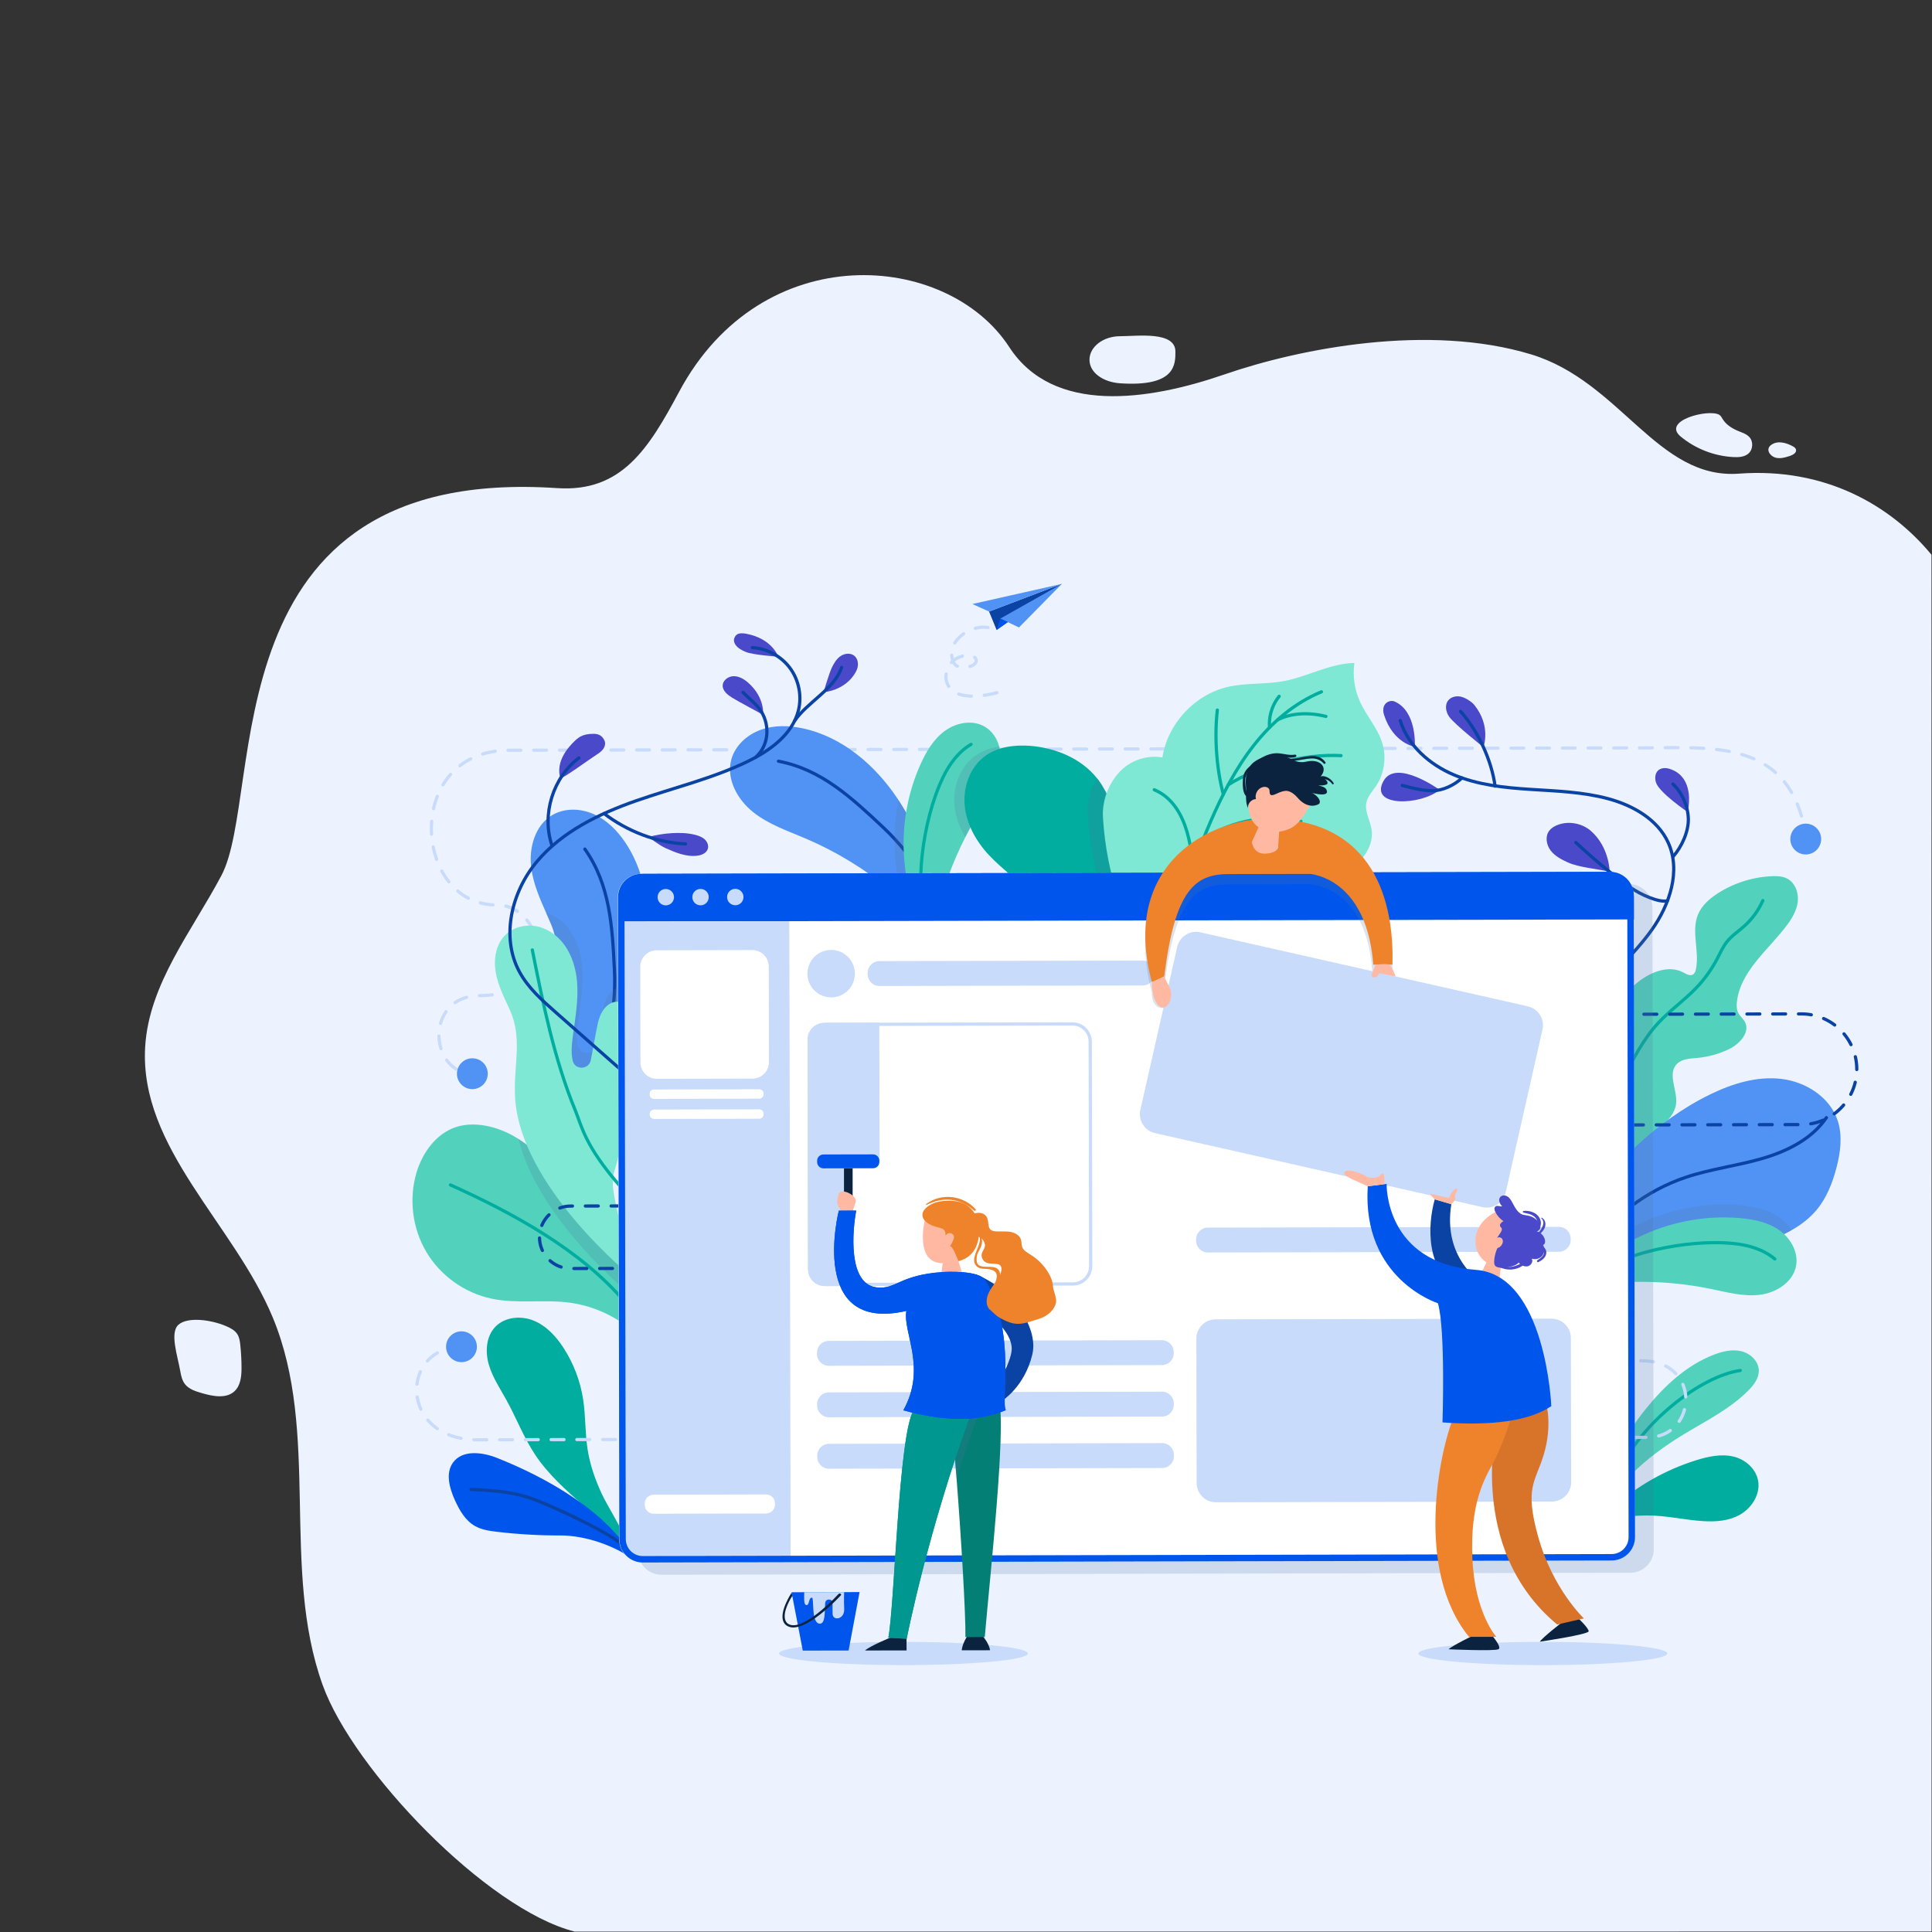 <?xml version="1.0" encoding="UTF-8" standalone="no"?>
<!-- Generator: Adobe Illustrator 16.0.0, SVG Export Plug-In . SVG Version: 6.00 Build 0)  -->

<svg
   xmlns:dc="http://purl.org/dc/elements/1.1/"
   xmlns:cc="http://creativecommons.org/ns#"
   xmlns:rdf="http://www.w3.org/1999/02/22-rdf-syntax-ns#"
   xmlns:svg="http://www.w3.org/2000/svg"
   xmlns="http://www.w3.org/2000/svg"
   xmlns:sodipodi="http://sodipodi.sourceforge.net/DTD/sodipodi-0.dtd"
   xmlns:inkscape="http://www.inkscape.org/namespaces/inkscape"
   version="1.1"
   id="Layer_1"
   x="0px"
   y="0px"
   width="600"
   height="600"
   viewBox="0 0 600 600"
   enable-background="new 0 0 500 500"
   xml:space="preserve"
   sodipodi:docname="ilust.svg"
   inkscape:version="0.92.4 (5da689c313, 2019-01-14)"><rect x="0" y="0" width="600" height="600" fill="#333333" stroke="none"/><defs
   id="defs397" /><sodipodi:namedview
   pagecolor="#ffffff"
   bordercolor="#666666"
   borderopacity="1"
   objecttolerance="10"
   gridtolerance="10"
   guidetolerance="10"
   inkscape:pageopacity="0"
   inkscape:pageshadow="2"
   inkscape:window-width="1366"
   inkscape:window-height="705"
   id="namedview395"
   showgrid="false"
   inkscape:zoom="0.70710678"
   inkscape:cx="-3.2721962"
   inkscape:cy="218.45102"
   inkscape:window-x="-8"
   inkscape:window-y="-8"
   inkscape:window-maximized="1"
   inkscape:current-layer="g4" />
<g
   id="BACKGROUND"
   transform="matrix(1.284,0,0,1.284,-71.073,30.124)"
   style="display:inline">
	
</g>
<g
   id="g5107"
   transform="translate(-0.005,-0.783)"
   style="display:inline"><g
     transform="matrix(1.284,0,0,1.284,28.71,30.729)"
     id="g4">
		<path
   sodipodi:nodetypes="ccccccccccccccssccsccccccccccccccsccccccccs"
   style="fill:#ecf3ff"
   inkscape:connector-curvature="0"
   id="path2"
   d="m 112.412,94.738 c 15.62,1.045 22.155,-9.612 29.494,-23.312 20.092,-37.502 64.838,-33.888 79.848,-10.795 10.632,16.357 33.559,12.992 52.104,6.59 18.254,-6.3 49.354,-12.354 74.126,-4.824 21.636,6.577 30.514,30.302 50.235,28.842 20.846,-1.543 36.685,7.634 46.588,19.611 l 0.022,333.011 -328.206,0.004 C 95.328,438.444 63.082,404.763 55.693,384.253 45.498,355.947 55.158,323.19 43.64,295.389 34.257,272.74 11.312,254.313 12.756,229.871 13.654,214.656 24.05,201.928 31.199,188.431 41.829,168.373 27.76,89.073 112.412,94.738 Z M 248.59,57.996 c -4.105,0 -7.434,2.55 -7.434,5.695 0,3.145 3.337,5.424 7.434,5.695 13.35,0.882 13.35,-4.515 13.35,-7.66 -10e-4,-5.025 -9.245,-3.73 -13.35,-3.73 z M 384.166,82.28 c 3.57,2.948 8.119,4.713 12.761,4.951 1.239,0.063 2.589,-0.015 3.545,-0.8 1.184,-0.972 1.311,-2.957 0.261,-4.069 -0.658,-0.7 -1.62,-1.014 -2.516,-1.377 -1.525,-0.62 -3.021,-1.508 -3.886,-2.899 -0.251,-0.404 -0.467,-0.867 -0.883,-1.101 -2.584,-1.453 -13.979,1.416 -9.282,5.295 z m 22.74,5.032 c 1.175,0.406 2.463,0.032 3.646,-0.352 0.759,-0.246 1.689,-0.789 1.485,-1.553 -0.098,-0.368 -0.444,-0.613 -0.783,-0.793 -1.557,-0.833 -3.575,-1.447 -5.14,-0.381 -1.564,1.063 -0.384,2.673 0.792,3.079 z M 20.819,297.082 c -2.18,1.92 -0.214,7.539 0.43,11.248 0.193,1.111 0.45,2.262 1.153,3.15 0.96,1.215 2.555,1.713 4.051,2.146 2.653,0.771 5.869,1.422 7.895,-0.44 1.503,-1.384 1.716,-3.638 1.713,-5.67 -0.002,-1.854 -0.103,-3.711 -0.3,-5.557 -0.095,-0.886 -0.222,-1.801 -0.697,-2.559 -0.606,-0.967 -1.687,-1.531 -2.745,-1.979 -3.794,-1.607 -9.32,-2.259 -11.5,-0.339 z" />
	</g><g
     transform="translate(99.783,100.605)"
     id="OBJECTS">
	<g
   id="g391">
		<ellipse
   style="fill:#c8dbfb"
   id="ellipse7"
   ry="3.611"
   rx="38.647"
   cy="413.681"
   cx="180.805" />
		<ellipse
   style="fill:#c8dbfb"
   id="ellipse9"
   ry="3.611"
   rx="38.647"
   cy="413.681"
   cx="379.355" />
		<g
   id="g25">
			<g
   id="g19">
				<g
   id="g17">
					<path
   style="fill:none;stroke:#c8dbfb;stroke-linecap:round;stroke-linejoin:round"
   inkscape:connector-curvature="0"
   id="path11"
   d="m 461.012,159.461 c -0.108,-0.673 -0.229,-1.329 -0.356,-1.968" />
					<path
   style="fill:none;stroke:#c8dbfb;stroke-linecap:round;stroke-linejoin:round;stroke-dasharray:3.993, 3.993"
   inkscape:connector-curvature="0"
   id="path13"
   d="m 459.702,153.612 c -6.895,-23.479 -28.878,-21.214 -48.747,-21.173 -21.388,0.044 -352.509,0.728 -352.509,0.728 -33.275,0.069 -30.055,48.107 -4,48.053 14.98,-0.031 20.676,28.098 -5.225,28.151 -15.539,0.032 -16.036,19.729 -5.589,23.675" />
					<path
   style="fill:none;stroke:#c8dbfb;stroke-linecap:round;stroke-linejoin:round"
   inkscape:connector-curvature="0"
   id="path15"
   d="m 45.552,233.566 c 0.635,0.109 1.301,0.166 1.998,0.164" />
				</g>
			</g>
			<circle
   style="fill:#5193f4"
   id="circle21"
   r="4.789"
   cy="233.627"
   cx="46.914" />
			<circle
   style="fill:#5193f4"
   id="circle23"
   r="4.789"
   cy="160.755"
   cx="461.014" />
		</g>
		<g
   id="g181">
			<g
   id="g31">
				<path
   style="fill:#5193f4"
   inkscape:connector-curvature="0"
   id="path27"
   d="m 100.45,197.84 c -0.69,3.89 -1.7,7.69 -2.93,11.44 -2.65,8.09 -6.31,15.88 -10.01,23.57 -1.93,4.02 -9.76,13.32 -13.96,15.09 0.49,-10.49 0.53,-22.74 -0.69,-33.33 -1.17,-10.2 2.5,-17.93 -1.5,-27.39 -0.51,-1.21 -1.04,-2.42 -1.57,-3.63 -1.99,-4.5 -3.96,-9.02 -4.58,-13.87 -0.8,-6.149 1.11,-13.16 6.43,-16.36 3.83,-2.3 8.82,-2.18 12.91,-0.37 4.09,1.81 7.37,5.12 9.86,8.83 6.97,10.36 8.23,23.74 6.04,36.02 z" />
				<path
   style="fill:none;stroke:#0b43a4;stroke-linecap:round;stroke-linejoin:round;stroke-miterlimit:10"
   inkscape:connector-curvature="0"
   id="path29"
   d="m 81.85,163.866 c 7.831,11.056 8.51,23.938 9.188,37.471 0.679,13.532 -2.573,27.238 -9.259,39.022"
   stroke-miterlimit="10" />
			</g>
			<g
   id="g37">
				<path
   style="fill:#00ad9f"
   inkscape:connector-curvature="0"
   id="path33"
   d="m 81.523,367.846 c -5.488,-4.851 -11.041,-9.773 -15.096,-15.873 -3.532,-5.312 -5.812,-11.344 -8.893,-16.929 -1.994,-3.614 -4.348,-7.096 -5.503,-11.06 -1.155,-3.963 -0.878,-8.655 1.938,-11.674 2.938,-3.148 7.989,-3.632 11.977,-2.01 3.988,1.623 7.037,4.977 9.365,8.598 3.092,4.811 5.157,10.275 6.019,15.929 0.78,5.122 0.581,10.356 1.376,15.476 0.741,4.771 2.345,9.353 4.366,13.723 1.833,3.964 6.477,11.029 7.662,15.094 -3.283,1.642 -10.872,-9.207 -13.211,-11.274 z" />
				<path
   style="fill:none;stroke:#00ad9f;stroke-linecap:round;stroke-linejoin:round;stroke-miterlimit:10"
   inkscape:connector-curvature="0"
   id="path35"
   d="m 62.334,317.55 c 5.218,2.284 7.293,8.509 8.382,14.099 1.239,6.363 0.964,13.254 3.882,19.045 5.496,10.906 12.65,23.32 17.967,27.029"
   stroke-miterlimit="10" />
			</g>
			<g
   id="g43">
				<path
   style="fill:#0056ec"
   inkscape:connector-curvature="0"
   id="path39"
   d="m 54.513,352.925 c -4.554,-1.798 -10.636,-2.537 -13.556,1.394 -2.445,3.291 -1.179,7.957 0.51,11.691 1.426,3.153 3.237,6.36 6.244,8.074 2.054,1.172 4.46,1.523 6.808,1.803 6.548,0.779 13.144,1.16 19.738,1.143 7.643,-0.021 16.901,3.1 23.225,7.865 -8.115,-15.084 -27.641,-25.916 -42.969,-31.97 z" />
				<path
   style="fill:none;stroke:#0b43a4;stroke-linecap:round;stroke-linejoin:round;stroke-miterlimit:10"
   inkscape:connector-curvature="0"
   id="path41"
   d="m 46.523,362.73 c 5.797,0.248 11.647,0.654 17.211,2.301 5.69,1.683 27.578,11.727 30.999,16.002"
   stroke-miterlimit="10" />
			</g>
			<g
   id="g49">
				<path
   style="fill:#52d2bc"
   inkscape:connector-curvature="0"
   id="path45"
   d="M 104.19,321.971 C 98.264,312.69 88.122,306.211 77.205,304.745 69.145,303.662 60.851,305.17 52.896,303.492 44.54,301.74 37,296.355 32.635,289.007 c -4.365,-7.348 -5.501,-16.535 -3.048,-24.723 1.869,-6.224 6.138,-12.117 12.319,-14.113 3.367,-1.083 7.052,-0.935 10.492,-0.106 3.175,0.765 6.128,2.092 8.846,3.823 6.223,3.939 11.247,10.005 15.027,16.439 3.43,5.852 11.895,14.963 17.65,20.889 3.377,3.462 5.83,5.83 5.83,5.83 3.951,4.906 2.103,19.073 4.439,24.925 z" />
				<path
   style="fill:none;stroke:#00ad9f;stroke-linecap:round;stroke-linejoin:round;stroke-miterlimit:10"
   inkscape:connector-curvature="0"
   id="path47"
   d="m 40.109,268.161 c 19.367,8.744 40.494,20.203 54.229,36.417"
   stroke-miterlimit="10" />
			</g>
			<g
   id="g59">
				<path
   style="opacity:0.2;fill:#5275a0"
   inkscape:connector-curvature="0"
   id="path51"
   d="m 96.194,302.398 c 0,0 -28.864,-23.396 -34.95,-48.512 6.223,3.939 11.247,10.004 15.027,16.439 3.43,5.852 11.895,14.963 17.65,20.889 0.68,3.145 1.434,6.83 2.273,11.184 z"
   enable-background="new    " />
				<path
   style="opacity:0.2;fill:#5275a0"
   inkscape:connector-curvature="0"
   id="path53"
   d="m 97.52,209.28 c -2.65,8.09 -6.31,15.88 -10.01,23.57 -1.93,4.02 -9.76,13.32 -13.96,15.09 0.49,-10.49 0.53,-22.74 -0.69,-33.33 -1.17,-10.2 2.5,-17.93 -1.5,-27.39 -0.51,-1.21 -1.04,-2.42 -1.57,-3.63 0.37,0.12 0.73,0.25 1.08,0.4 6.58,2.82 9.62,9.78 10.18,16.54 0.47,5.58 -0.54,11.17 -1.29,16.72 -0.35,2.56 -0.63,5.18 -0.08,7.69 0.01,0.03 0.02,0.05 0.02,0.08 0.69,2.99 5.06,2.82 5.62,-0.21 l 1.75,-9.29 c 0.52,-2.78 1.09,-5.69 3.37,-7.63 0.9,-0.77 2.06,-1.25 3.24,-1.21 1.88,0.07 3.06,1.17 3.84,2.6 z"
   enable-background="new    " />
				<path
   style="fill:#7ee8d4"
   inkscape:connector-curvature="0"
   id="path55"
   d="m 96.198,296.532 c -4.559,-23.81 -6.957,-27.478 -4.951,-33.445 2.555,-7.606 1.119,-15.253 3.53,-22.907 2.411,-7.653 4.052,-15.883 2.107,-23.667 -0.615,-2.461 -1.861,-5.145 -4.818,-5.247 -1.186,-0.041 -2.341,0.437 -3.244,1.207 -2.279,1.942 -2.854,4.851 -3.375,7.63 l -1.741,9.292 c -0.566,3.021 -4.932,3.199 -5.623,0.203 -0.006,-0.025 -0.012,-0.05 -0.017,-0.075 -0.559,-2.515 -0.271,-5.133 0.073,-7.687 0.749,-5.555 1.758,-11.143 1.296,-16.729 -0.559,-6.759 -3.601,-13.72 -10.185,-16.533 -2.334,-0.998 -4.968,-1.224 -7.427,-0.593 -6.872,1.764 -8.65,8.479 -7.643,14.214 0.709,4.035 2.603,7.746 4.315,11.468 4.18,9.092 1.114,17.43 1.692,27.42 1.598,27.57 36.011,55.449 36.011,55.449 z" />
				<path
   style="fill:none;stroke:#00ad9f;stroke-linecap:round;stroke-linejoin:round;stroke-miterlimit:10"
   inkscape:connector-curvature="0"
   id="path57"
   d="m 65.538,195.188 c 3.391,16.94 6.819,34.003 13.4,49.977 1.93,4.685 2.874,10.849 14.042,23.593"
   stroke-miterlimit="10" />
			</g>
			<g
   id="g65">
				<path
   style="fill:#5193f4"
   inkscape:connector-curvature="0"
   id="path61"
   d="m 197.78,199.53 c -3.51,-4.01 -6.75,-8.09 -10.16,-12.021 -2.21,-2.55 -4.49,-5.04 -6.97,-7.4 -1.23,-1.18 -2.5,-2.32 -3.84,-3.43 -7.92,-6.54 -16.76,-11.97 -26.21,-16.01 -5.7,-2.44 -11.72,-4.45 -16.56,-8.34 -4.84,-3.88 -8.32,-10.26 -6.71,-16.25 1.17,-4.32 4.84,-7.68 9.05,-9.22 4.2,-1.53 8.86,-1.41 13.23,-0.47 12.2,2.63 22.39,11.4 29.32,21.77 0.12,0.18 0.25,0.37 0.37,0.56 5.08,7.75 8.63,16.37 11.72,25.15 0.99,2.82 1.93,5.66 2.86,8.49 1.4,4.231 5.7,12.981 3.9,17.171 z" />
				<path
   style="fill:none;stroke:#0b43a4;stroke-linecap:round;stroke-linejoin:round;stroke-miterlimit:10"
   inkscape:connector-curvature="0"
   id="path63"
   d="m 141.973,136.573 c 13.309,2.538 22.73,11.351 32.602,20.632 9.872,9.281 17.031,21.412 20.384,34.54"
   stroke-miterlimit="10" />
			</g>
			<g
   id="g73">
				<path
   style="opacity:0.2;fill:#5275a0"
   inkscape:connector-curvature="0"
   id="path67"
   d="m 187.62,187.51 c -0.11,1.38 -0.07,2.76 0.19,4.16 -3.33,-0.76 -5.64,-5.93 -7.16,-11.56 -1.49,-5.47 -2.23,-11.39 -2.46,-14.12 -0.45,-5.76 -0.08,-11.6 1.11,-17.271 5.08,7.75 8.63,16.37 11.72,25.15 -1.06,3.15 -1.97,6.34 -2.72,9.56 -0.32,1.371 -0.57,2.721 -0.68,4.081 z"
   enable-background="new    " />
				<path
   style="fill:#52d2bc"
   inkscape:connector-curvature="0"
   id="path69"
   d="m 210.717,139.46 c -1.125,4.991 -4.142,9.303 -6.796,13.678 -1.402,2.305 -2.708,4.673 -3.93,7.073 -3.908,7.678 -6.892,15.834 -8.856,24.224 -0.648,2.75 -1.009,5.448 -0.489,8.241 -6.563,-1.498 -9.175,-20.146 -9.622,-25.688 -0.786,-9.982 0.914,-20.209 5.023,-29.354 1.794,-4.014 4.11,-7.954 7.678,-10.524 3.558,-2.57 8.602,-3.473 12.372,-1.232 2.272,1.349 3.728,3.589 4.439,6.138 0.691,2.379 0.722,5.033 0.181,7.444 z" />
				<path
   style="fill:none;stroke:#00ad9f;stroke-linecap:round;stroke-linejoin:round;stroke-miterlimit:10"
   inkscape:connector-curvature="0"
   id="path71"
   d="m 188.13,187.171 c -4.08,-10.247 -1.601,-31.936 4.944,-45.568 1.972,-4.107 4.779,-7.958 8.714,-10.253"
   stroke-miterlimit="10" />
			</g>
			<g
   id="g81">
				<path
   style="opacity:0.2;fill:#5275a0"
   inkscape:connector-curvature="0"
   id="path75"
   d="m 210.717,139.46 c -1.125,4.991 -4.142,9.303 -6.796,13.678 -1.402,2.305 -2.708,4.673 -3.93,7.073 -1.794,-3.016 -3.016,-6.351 -3.355,-9.834 -0.552,-5.809 1.667,-12.032 6.393,-15.452 2.209,-1.593 4.8,-2.496 7.508,-2.91 0.69,2.38 0.721,5.034 0.18,7.445 z"
   enable-background="new    " />
				<path
   style="fill:#00ad9f"
   inkscape:connector-curvature="0"
   id="path77"
   d="m 248.565,182.863 c -0.308,1.912 -0.881,3.749 -1.699,5.521 -2.91,6.297 -9.016,11.703 -18.17,16.1 0,0 -0.509,-9.961 -0.616,-12.627 -0.446,-11.417 -12.839,-17.735 -20.677,-26.061 -3.993,-4.248 -7.02,-9.611 -7.583,-15.42 -0.552,-5.809 1.667,-12.032 6.393,-15.452 3.961,-2.856 9.144,-3.483 14.018,-3.111 7.859,0.626 15.792,3.918 20.677,10.057 0.212,0.234 0.393,0.478 0.573,0.722 2.995,4.089 4.535,9.069 5.661,14.029 1.955,8.592 2.836,17.534 1.423,26.242 z" />
				<path
   style="fill:none;stroke:#00ad9f;stroke-linecap:round;stroke-linejoin:round;stroke-miterlimit:10"
   inkscape:connector-curvature="0"
   id="path79"
   d="m 209.581,141.05 c 8.577,4.436 17.169,9.799 22.165,18.063 6.969,11.528 5.45,26.528 0.075,38.88"
   stroke-miterlimit="10" />
			</g>
			<g
   id="g87">
				<path
   style="fill:#52d2bc"
   inkscape:connector-curvature="0"
   id="path83"
   d="m 392.063,256.516 c 5.468,-9 2.676,-20.578 4.577,-30.935 1.464,-7.962 5.895,-15.343 12.231,-20.379 3.979,-3.161 9.566,-5.418 14.061,-3.049 0.975,0.514 2.133,1.235 3.069,0.659 0.56,-0.345 0.784,-1.038 0.916,-1.682 1.14,-5.594 -1.55,-11.704 0.647,-16.973 1.184,-2.837 3.631,-4.956 6.224,-6.608 4.997,-3.186 10.846,-5.021 16.768,-5.261 1.572,-0.064 3.208,-0.003 4.615,0.702 2.541,1.274 3.703,4.438 3.362,7.261 -0.342,2.823 -1.897,5.348 -3.625,7.606 -5.741,7.507 -14.154,13.985 -15.264,23.371 -0.141,1.185 -0.141,2.44 0.403,3.501 0.526,1.025 1.506,1.757 2.058,2.77 1.769,3.25 -1.647,6.936 -4.984,8.533 -3.047,1.459 -6.354,2.374 -9.717,2.689 -2.315,0.217 -4.934,0.272 -6.508,1.983 -2.907,3.158 0.433,8.207 -0.178,12.455 -0.381,2.652 -2.305,4.793 -4.234,6.65 -3.586,3.448 -7.512,6.544 -11.699,9.227 -3.396,2.176 -6.99,4.098 -10.001,6.782 -3.011,2.684 -5.444,6.313 -5.642,10.343" />
				<path
   style="fill:none;stroke:#00ad9f;stroke-linecap:round;stroke-linejoin:round;stroke-miterlimit:10"
   inkscape:connector-curvature="0"
   id="path85"
   d="m 399.268,247.761 c 0.895,-4.362 2.924,-8.396 4.933,-12.37 3.14,-6.21 6.341,-12.511 11.083,-17.604 3.601,-3.867 7.991,-6.927 11.652,-10.736 2.609,-2.715 4.834,-5.801 6.582,-9.138 0.946,-1.809 1.767,-3.71 3.045,-5.302 1.518,-1.891 3.593,-3.238 5.397,-4.856 2.439,-2.184 4.404,-4.895 5.724,-7.892"
   stroke-miterlimit="10" />
			</g>
			<g
   id="g93">
				<path
   style="fill:#5193f4"
   inkscape:connector-curvature="0"
   id="path89"
   d="m 470.57,262.76 c -1.23,4.74 -3.062,9.432 -6.2,13.19 -2.17,2.59 -4.87,4.64 -7.82,6.31 -1.52,0.87 -3.12,1.631 -4.729,2.312 -6.261,2.63 -12.99,4.12 -19.771,4.38 -9.88,0.37 -20.04,-1.811 -29.52,1.01 -4.352,1.29 -8.36,3.641 -11.65,6.75 -2.06,1.93 -3.83,4.16 -5.229,6.61 l 1.29,-8.2 c 2.39,-8.82 4.828,-17.8 9.71,-25.53 3.148,-5.01 7.238,-9.37 11.59,-13.38 6.95,-6.42 14.66,-12.07 23.17,-16.2 6.88,-3.34 14.52,-5.689 22.12,-4.76 7.59,0.92 15.05,5.72 17.42,12.99 1.519,4.668 0.86,9.768 -0.381,14.518 z" />
				<path
   style="fill:none;stroke:#0b43a4;stroke-linecap:round;stroke-linejoin:round;stroke-miterlimit:10"
   inkscape:connector-curvature="0"
   id="path91"
   d="m 393.4,288.877 c 7.261,-10.742 18.135,-18.996 30.434,-23.102 7.664,-2.56 15.768,-3.531 23.53,-5.771 7.763,-2.238 15.507,-6.043 20.058,-12.719"
   stroke-miterlimit="10" />
			</g>
			<g
   id="g99">
				<path
   style="fill:#52d2bc"
   inkscape:connector-curvature="0"
   id="path95"
   d="m 398.184,367.648 c 0.434,-11.027 6.135,-21.211 13.059,-29.807 5.773,-7.169 12.743,-13.729 21.35,-16.996 2.696,-1.022 5.656,-1.71 8.457,-1.021 2.8,0.688 5.339,3.085 5.391,5.969 0.043,2.432 -1.591,4.557 -3.311,6.277 -5.658,5.666 -12.972,9.303 -19.825,13.445 -11.779,7.118 -22.977,16.622 -27.65,29.569" />
				<path
   style="fill:none;stroke:#00ad9f;stroke-linecap:round;stroke-linejoin:round;stroke-miterlimit:10"
   inkscape:connector-curvature="0"
   id="path97"
   d="m 402.543,357.998 c 7.199,-16.059 25.836,-30.417 38.128,-32.211"
   stroke-miterlimit="10" />
			</g>
			<g
   id="g105">
				<path
   style="fill:#00ad9f"
   inkscape:connector-curvature="0"
   id="path101"
   d="m 393.683,376.418 c -0.098,-1.85 5.931,-6.681 7.288,-7.913 7.525,-6.825 16.474,-11.846 25.921,-14.812 3.824,-1.201 7.887,-2.073 11.712,-1.149 3.825,0.923 7.336,4.058 7.711,8.185 0.364,4.002 -2.32,7.916 -5.746,9.854 -3.427,1.938 -7.434,2.229 -11.254,2.007 -5.903,-0.344 -11.699,-1.812 -17.625,-1.766 -5.926,0.044 -14.245,0.643 -18.007,5.594 z" />
				<path
   style="fill:none;stroke:#00ad9f;stroke-linecap:round;stroke-linejoin:round;stroke-miterlimit:10"
   inkscape:connector-curvature="0"
   id="path103"
   d="m 399.822,370.807 c 12.111,-6.563 30.425,-10.834 43.72,-9.225"
   stroke-miterlimit="10" />
			</g>
			<g
   id="g127">
				<path
   style="opacity:0.2;fill:#5275a0"
   inkscape:connector-curvature="0"
   id="path107"
   d="m 248.565,182.863 c -0.308,1.912 -0.881,3.749 -1.699,5.521 -4.248,-9.005 -7.986,-20.771 -8.889,-35.215 -0.244,-3.908 0.85,-7.933 2.931,-11.3 0.212,0.234 0.393,0.478 0.573,0.722 2.995,4.089 4.535,9.069 5.661,14.029 1.955,8.593 2.836,17.535 1.423,26.243 z"
   enable-background="new    " />
				<path
   style="fill:#7ee8d4"
   inkscape:connector-curvature="0"
   id="path109"
   d="m 290.457,182.358 c 9.044,-3.212 18.436,-5.774 26.658,-10.726 2.485,-1.497 4.883,-3.238 6.646,-5.542 1.765,-2.304 2.85,-5.243 2.455,-8.118 -0.398,-2.923 -2.271,-5.724 -1.641,-8.606 0.415,-1.9 1.841,-3.385 2.931,-4.996 2.593,-3.832 3.364,-8.841 2.046,-13.276 -1.418,-4.765 -4.988,-8.577 -7.021,-13.114 -1.66,-3.705 -2.254,-7.881 -1.692,-11.902 -7.586,0.102 -14.511,4.246 -21.971,5.629 -5.706,1.058 -11.643,0.483 -17.299,1.783 -10.313,2.37 -18.744,11.447 -20.35,21.908 -4.783,-0.822 -9.932,0.903 -13.256,4.441 -3.535,3.763 -5.524,9.107 -5.203,14.26 2.331,37.428 23.76,56.954 23.76,56.954 0,0 20.489,-27.47 23.937,-28.695 z" />
				<g
   id="g125">
					<path
   style="fill:none;stroke:#00ad9f;stroke-linecap:round;stroke-linejoin:round;stroke-miterlimit:10"
   inkscape:connector-curvature="0"
   id="path111"
   d="m 270.229,182.096 c -0.939,-9.232 2.285,-18.358 5.992,-26.869 3.612,-8.292 7.769,-16.421 13.348,-23.541 5.578,-7.12 12.668,-13.224 21.037,-16.656"
   stroke-miterlimit="10" />
					<path
   style="fill:none;stroke:#00ad9f;stroke-linecap:round;stroke-linejoin:round;stroke-miterlimit:10"
   inkscape:connector-curvature="0"
   id="path113"
   d="m 278.277,120.694 c -0.95,8.231 -0.285,18.148 1.857,26.152"
   stroke-miterlimit="10" />
					<path
   style="fill:none;stroke:#00ad9f;stroke-linecap:round;stroke-linejoin:round;stroke-miterlimit:10"
   inkscape:connector-curvature="0"
   id="path115"
   d="m 281.676,143.899 c 9.401,-6.03 23.863,-9.692 35.015,-9.053"
   stroke-miterlimit="10" />
					<path
   style="fill:none;stroke:#00ad9f;stroke-linecap:round;stroke-linejoin:round;stroke-miterlimit:10"
   inkscape:connector-curvature="0"
   id="path117"
   d="m 258.688,145.438 c 11.316,4.772 11.782,21.414 12.086,26.142"
   stroke-miterlimit="10" />
					<path
   style="fill:none;stroke:#00ad9f;stroke-linecap:round;stroke-linejoin:round;stroke-miterlimit:10"
   inkscape:connector-curvature="0"
   id="path119"
   d="m 273.857,160.998 c 8.66,-6.211 21.174,-8.078 30.384,-5.762"
   stroke-miterlimit="10" />
					<path
   style="fill:none;stroke:#00ad9f;stroke-linecap:round;stroke-linejoin:round;stroke-miterlimit:10"
   inkscape:connector-curvature="0"
   id="path121"
   d="m 297.482,116.421 c -2.604,3.212 -3.252,7.033 -2.99,9.676"
   stroke-miterlimit="10" />
					<path
   style="fill:none;stroke:#00ad9f;stroke-linecap:round;stroke-linejoin:round;stroke-miterlimit:10"
   inkscape:connector-curvature="0"
   id="path123"
   d="m 296.958,123.751 c 3.992,-2.045 9.329,-2.514 15.038,-1.082"
   stroke-miterlimit="10" />
				</g>
			</g>
			<g
   id="g149">
				<path
   style="fill:#4a49ca"
   inkscape:connector-curvature="0"
   id="path129"
   d="m 74.297,141.852 c 1.064,-0.056 8.318,-5.43 11.112,-7.24 0.786,-0.51 1.584,-1.044 2.133,-1.803 0.549,-0.759 0.805,-1.8 0.406,-2.646 -0.496,-1.051 -1.319,-2.101 -3.396,-2.097 -3.614,0.008 -4.869,1.195 -6.626,3.013 -5.811,6.009 -3.629,10.773 -3.629,10.773 z" />
				<path
   style="fill:#4a49ca"
   inkscape:connector-curvature="0"
   id="path131"
   d="m 106.821,163.524 c 3.158,1.419 6.533,2.834 9.968,2.395 1.333,-0.17 2.787,-0.776 3.23,-2.043 0.379,-1.083 -0.144,-2.325 -1.002,-3.086 -0.859,-0.761 -1.992,-1.129 -3.107,-1.401 -4.205,-1.026 -10.107,-0.458 -14.271,0.724 0,-0.001 3.297,2.564 5.182,3.411 z" />
				<path
   style="fill:#4a49ca"
   inkscape:connector-curvature="0"
   id="path133"
   d="m 127.624,116.871 c -1.409,-0.89 -2.965,-2.08 -2.964,-3.746 0.001,-1.671 1.744,-2.944 3.415,-2.953 1.671,-0.008 3.222,0.903 4.478,2.005 5.315,4.666 4.652,9.986 4.652,9.986 0,0 -8.012,-4.302 -9.581,-5.292 z" />
				<path
   style="fill:#4a49ca"
   inkscape:connector-curvature="0"
   id="path135"
   d="m 131.814,102.638 c -1.236,-0.531 -2.512,-1.172 -3.237,-2.306 -0.353,-0.552 -0.553,-1.25 -0.335,-1.868 0.364,-1.034 1.012,-1.962 3.617,-1.49 8.25,1.497 10.047,7.146 10.047,7.146 0,0 -7.901,-0.54 -10.092,-1.482 z" />
				<path
   style="fill:#4a49ca"
   inkscape:connector-curvature="0"
   id="path137"
   d="m 155.985,115.135 c 3.31,-0.285 6.727,-1.934 8.813,-4.519 0.788,-0.976 1.508,-2.052 1.771,-3.278 0.262,-1.226 -0.017,-2.632 -0.967,-3.451 -1.159,-0.998 -2.997,-0.838 -4.272,0.004 -1.276,0.842 -2.096,2.216 -2.76,3.593 -0.885,1.837 -2.585,7.651 -2.585,7.651 z" />
				<path
   style="fill:none;stroke:#0b43a4;stroke-linecap:round;stroke-linejoin:round;stroke-miterlimit:10"
   inkscape:connector-curvature="0"
   id="path139"
   d="m 96.897,235.798 c -8.013,-7.063 -16.025,-14.126 -24.038,-21.19 -4.271,-3.765 -8.63,-7.639 -11.335,-12.648 -5.814,-10.768 -2.462,-24.759 5.39,-34.145 7.852,-9.386 19.353,-14.929 30.906,-18.962 11.554,-4.034 23.58,-6.864 34.593,-12.198 6.907,-3.346 13.852,-8.33 15.746,-15.768 1.14,-4.474 0.182,-9.436 -2.541,-13.164 -2.723,-3.728 -7.159,-6.149 -11.767,-6.424"
   stroke-miterlimit="10" />
				<path
   style="fill:none;stroke:#0b43a4;stroke-linecap:round;stroke-linejoin:round;stroke-miterlimit:10"
   inkscape:connector-curvature="0"
   id="path141"
   d="m 161.583,107.454 c -2.189,6.723 -10.717,10.813 -14.609,16.637"
   stroke-miterlimit="10" />
				<path
   style="fill:none;stroke:#0b43a4;stroke-linecap:round;stroke-linejoin:round;stroke-miterlimit:10"
   inkscape:connector-curvature="0"
   id="path143"
   d="m 130.964,115.187 c 1.679,1.773 3.69,3.239 5.156,5.192 3.096,4.128 3.354,10.836 -1.226,14.997"
   stroke-miterlimit="10" />
				<path
   style="fill:none;stroke:#0b43a4;stroke-linecap:round;stroke-linejoin:round;stroke-miterlimit:10"
   inkscape:connector-curvature="0"
   id="path145"
   d="m 87.816,152.824 c 7.069,5.447 16.362,9.078 25.279,9.424"
   stroke-miterlimit="10" />
				<path
   style="fill:none;stroke:#0b43a4;stroke-linecap:round;stroke-linejoin:round;stroke-miterlimit:10"
   inkscape:connector-curvature="0"
   id="path147"
   d="m 71.633,162.746 c -3.255,-9.598 0.292,-21.096 8.388,-27.193"
   stroke-miterlimit="10" />
			</g>
			<g
   id="g171">
				<path
   style="fill:#4a49ca"
   inkscape:connector-curvature="0"
   id="path151"
   d="m 330.047,122.191 c -0.384,-1.188 -0.364,-2.647 0.514,-3.535 0.696,-0.704 1.864,-1.02 2.771,-0.621 7.029,3.091 6.27,14.058 6.27,14.058 0,0 -6.669,-0.963 -9.555,-9.902 z" />
				<path
   style="fill:#4a49ca"
   inkscape:connector-curvature="0"
   id="path153"
   d="m 329.876,142.733 c -4.547,8.218 11.615,7.591 17.443,2.751 0,0 -13.528,-9.825 -17.443,-2.751 z" />
				<path
   style="fill:#4a49ca"
   inkscape:connector-curvature="0"
   id="path155"
   d="m 350.311,122.814 c -1.097,-1.504 -1.485,-3.744 -0.291,-5.172 0.89,-1.063 2.438,-1.391 3.801,-1.129 1.361,0.262 3.4,1.522 4.271,2.603 5.318,6.617 2.818,13.092 2.818,13.092 0,0 -8.802,-6.931 -10.599,-9.394 z" />
				<path
   style="fill:#4a49ca"
   inkscape:connector-curvature="0"
   id="path157"
   d="m 414.495,143.163 c -0.394,-1.28 -0.301,-2.842 0.694,-3.738 0.628,-0.566 1.521,-0.771 2.363,-0.707 0.844,0.063 1.648,0.37 2.418,0.722 1.648,0.754 2.932,2.07 3.723,3.7 1.999,4.118 0.642,9.214 0.642,9.214 0,0 -8.861,-6.001 -9.84,-9.191 z" />
				<path
   style="fill:#4a49ca"
   inkscape:connector-curvature="0"
   id="path159"
   d="m 394.305,158.244 c -2.855,-2.51 -7.232,-3.252 -10.716,-1.725 -0.886,0.388 -1.727,0.937 -2.293,1.72 -1.276,1.766 -0.829,4.347 0.496,6.077 1.324,1.73 3.333,2.782 5.317,3.683 3.597,1.632 9.179,1.959 13.007,2.936 0,0 -0.014,-7.601 -5.811,-12.691 z" />
				<path
   style="fill:none;stroke:#0b43a4;stroke-linecap:round;stroke-linejoin:round;stroke-miterlimit:10"
   inkscape:connector-curvature="0"
   id="path161"
   d="m 335.084,123.954 c 2.378,7.783 9.107,13.656 16.6,16.833 7.492,3.177 15.745,4.015 23.866,4.541 8.121,0.525 16.339,0.787 24.192,2.919 7.654,2.078 15.275,6.405 18.562,13.624 3.997,8.786 0.457,19.293 -5.154,27.146 -5.613,7.853 -13.173,14.183 -18.603,22.164 -2.494,3.665 -4.576,7.955 -4.072,12.359 0.672,5.871 5.618,10.194 10.216,13.908"
   stroke-miterlimit="10" />
				<path
   style="fill:none;stroke:#0b43a4;stroke-linecap:round;stroke-linejoin:round;stroke-miterlimit:10"
   inkscape:connector-curvature="0"
   id="path163"
   d="m 353.804,121.099 c 5.382,5.954 9.685,15.265 10.73,23.222"
   stroke-miterlimit="10" />
				<path
   style="fill:none;stroke:#0b43a4;stroke-linecap:round;stroke-linejoin:round;stroke-miterlimit:10"
   inkscape:connector-curvature="0"
   id="path165"
   d="m 335.707,144.095 c 3.077,0.817 6.195,1.639 9.379,1.647 3.184,0.008 6.872,-1.755 9.161,-3.968"
   stroke-miterlimit="10" />
				<path
   style="fill:none;stroke:#0b43a4;stroke-linecap:round;stroke-linejoin:round;stroke-miterlimit:10"
   inkscape:connector-curvature="0"
   id="path167"
   d="m 419.761,143.646 c 2.884,2.784 4.636,6.707 4.785,10.712 0.15,4.005 -2.072,8.859 -4.738,11.851"
   stroke-miterlimit="10" />
				<path
   style="fill:none;stroke:#0b43a4;stroke-linecap:round;stroke-linejoin:round;stroke-miterlimit:10"
   inkscape:connector-curvature="0"
   id="path169"
   d="m 389.596,161.823 c 5.758,5.301 10.771,9.587 17.174,14.09 2.922,2.055 8.724,4.689 11.299,4.011"
   stroke-miterlimit="10" />
			</g>
			<g
   id="g179">
				<path
   style="opacity:0.2;fill:#5275a0"
   inkscape:connector-curvature="0"
   id="path173"
   d="m 456.55,282.26 c -1.52,0.87 -3.12,1.631 -4.729,2.312 -6.261,2.63 -12.99,4.12 -19.771,4.38 -9.88,0.37 -20.04,-1.811 -29.52,1.01 -4.352,1.29 -8.36,3.641 -11.65,6.75 -0.33,0.16 -0.66,0.34 -0.99,0.53 -0.79,-6.69 15.892,-15.41 20.96,-17.681 9.15,-4.101 19.352,-5.92 29.352,-5.119 4.38,0.35 8.87,1.209 12.479,3.699 1.549,1.069 2.909,2.5 3.869,4.119 z"
   enable-background="new    " />
				<path
   style="fill:#52d2bc"
   inkscape:connector-curvature="0"
   id="path175"
   d="m 440.199,278.438 c 4.378,0.35 8.867,1.209 12.482,3.7 3.616,2.491 6.159,6.94 5.315,11.25 -0.981,5.021 -6.172,8.285 -11.249,8.902 -5.077,0.617 -10.15,-0.779 -15.16,-1.812 -11.086,-2.282 -22.531,-2.806 -33.779,-1.545 -2.805,0.315 -5.467,0.871 -7.924,2.308 -0.789,-6.694 15.898,-15.41 20.969,-17.683 9.149,-4.097 19.347,-5.915 29.346,-5.12 z" />
				<path
   style="fill:none;stroke:#00ad9f;stroke-linecap:round;stroke-linejoin:round;stroke-miterlimit:10"
   inkscape:connector-curvature="0"
   id="path177"
   d="m 394.229,297.021 c 8.283,-7.28 29.548,-12.224 44.586,-10.631 4.529,0.479 9.1,1.832 12.582,4.771"
   stroke-miterlimit="10" />
			</g>
		</g>
		
			<path
   style="fill:none;stroke:#0b43a4;stroke-linecap:round;stroke-linejoin:round;stroke-miterlimit:10;stroke-dasharray:4"
   inkscape:connector-curvature="0"
   id="path183"
   d="m 378.754,215.223 80.886,-0.167 c 9.491,-0.02 17.202,7.659 17.223,17.151 v 0 c 0.02,9.492 -7.659,17.203 -17.151,17.222 l -55.328,0.114"
   stroke-miterlimit="10" />
		
			<path
   style="fill:none;stroke:#0b43a4;stroke-linecap:round;stroke-linejoin:round;stroke-miterlimit:10;stroke-dasharray:4"
   inkscape:connector-curvature="0"
   id="path185"
   d="m 134.01,274.613 -56.567,0.115 c -5.357,0.013 -9.692,4.363 -9.681,9.722 v 0 c 0.011,5.358 4.363,9.692 9.721,9.681 l 16.493,-0.033"
   stroke-miterlimit="10" />
		<g
   id="g193">
			
				<path
   style="fill:none;stroke:#c8dbfb;stroke-linecap:round;stroke-linejoin:round;stroke-miterlimit:10;stroke-dasharray:4"
   inkscape:connector-curvature="0"
   id="path187"
   d="m 43.723,318.42 c -19.378,0.04 -19.783,28.945 4.875,28.895 24.658,-0.051 348.127,-0.719 363.382,-0.75 15.252,-0.031 16.862,-23.828 -1.994,-23.791 -37.525,0.078 -38.771,-17.818 -17.938,-17.861"
   stroke-miterlimit="10" />
			<circle
   style="fill:#5193f4"
   id="circle189"
   r="4.789"
   cy="318.42"
   cx="43.537" />
			<circle
   style="fill:#0b43a4"
   id="circle191"
   r="4.789"
   cy="305.845"
   cx="396.62" />
		</g>
		<g
   id="g377">
			<path
   style="opacity:0.2;fill:#5275a0"
   inkscape:connector-curvature="0"
   id="path195"
   d="m 406.558,388.611 -300.889,0.621 c -4.015,0.01 -7.275,-3.238 -7.284,-7.254 L 97.973,182.645 c -0.008,-4.014 3.239,-7.275 7.254,-7.284 l 300.889,-0.621 c 4.014,-0.008 7.274,3.239 7.283,7.254 l 0.411,199.333 c 0.009,4.016 -3.239,7.277 -7.252,7.284 z"
   enable-background="new    " />
			<g
   id="g241">
				<path
   style="fill:#ffffff"
   inkscape:connector-curvature="0"
   id="path197"
   d="m 400.665,384.804 -300.889,0.621 c -4.015,0.009 -7.275,-3.239 -7.284,-7.254 L 92.08,178.838 c -0.008,-4.014 3.239,-7.275 7.254,-7.284 l 300.889,-0.621 c 4.016,-0.008 7.275,3.239 7.284,7.253 l 0.411,199.333 c 0.009,4.015 -3.238,7.276 -7.253,7.285 z" />
				<path
   style="fill:#0056ec"
   inkscape:connector-curvature="0"
   id="path199"
   d="m 399.734,170.936 -299.603,0.618 c -4.37,0.009 -7.905,3.56 -7.896,7.929 l 0.014,6.88 315.427,-0.651 -0.015,-6.88 c -0.007,-4.37 -3.557,-7.905 -7.927,-7.896 z" />
				<path
   style="fill:#c8dbfb"
   inkscape:connector-curvature="0"
   id="path201"
   d="m 100.493,385.425 45.268,-0.094 -0.411,-199.078 -53.18,0.109 0.394,191.175 c 0.01,4.365 3.56,7.897 7.929,7.888 z" />
				<g
   id="g205">
					<path
   style="fill:#0056ec"
   inkscape:connector-curvature="0"
   id="path203"
   d="m 400.313,172.935 c 2.898,0 5.263,2.359 5.269,5.258 l 0.411,199.333 c 0.006,2.906 -2.354,5.273 -5.258,5.279 l -300.9,0.621 c -2.899,0 -5.263,-2.357 -5.269,-5.258 L 94.155,178.835 c -0.003,-1.407 0.542,-2.731 1.535,-3.729 0.993,-0.997 2.315,-1.548 3.723,-1.551 l 300.884,-0.621 0.016,0.001 m 0,-2 c -0.005,0 -0.011,0 -0.016,0 l -300.889,0.621 c -4.014,0.008 -7.262,3.27 -7.253,7.284 l 0.411,199.333 c 0.008,4.011 3.261,7.254 7.269,7.254 0.005,0 0.01,0 0.015,0 l 300.889,-0.62 c 4.015,-0.009 7.263,-3.27 7.254,-7.283 l -0.411,-199.333 c -0.01,-4.012 -3.262,-7.256 -7.269,-7.256 z" />
				</g>
				<path
   style="fill:#ffffff"
   inkscape:connector-curvature="0"
   id="path207"
   d="m 138.126,370.207 -34.886,0.072 c -1.539,0.003 -2.79,-1.242 -2.792,-2.781 l -10e-4,-0.346 c -0.003,-1.538 1.242,-2.789 2.781,-2.793 l 34.886,-0.071 c 1.539,-0.003 2.789,1.242 2.792,2.78 v 0.347 c 0.005,1.539 -1.24,2.789 -2.78,2.792 z" />
				<path
   style="fill:#ffffff"
   inkscape:connector-curvature="0"
   id="path209"
   d="m 133.932,235.149 -29.701,0.062 c -2.82,0.006 -5.111,-2.276 -5.117,-5.096 l -0.063,-29.701 c -0.006,-2.82 2.276,-5.111 5.096,-5.117 l 29.701,-0.062 c 2.82,-0.006 5.111,2.276 5.117,5.096 l 0.062,29.701 c 0.006,2.821 -2.276,5.111 -5.095,5.117 z" />
				<path
   style="fill:#c8dbfb"
   inkscape:connector-curvature="0"
   id="path211"
   d="m 261.082,324.12 -103.479,0.214 c -2.01,0.004 -3.644,-1.622 -3.647,-3.633 l -10e-4,-0.451 c -0.004,-2.01 1.622,-3.643 3.632,-3.646 l 103.478,-0.213 c 2.012,-0.006 3.645,1.621 3.647,3.631 l 0.001,0.451 c 0.005,2.009 -1.621,3.643 -3.631,3.647 z" />
				<path
   style="fill:#c8dbfb"
   inkscape:connector-curvature="0"
   id="path213"
   d="m 255.102,206.222 -81.774,0.168 c -2.01,0.004 -3.643,-1.622 -3.647,-3.632 l -0.001,-0.451 c -0.004,-2.01 1.622,-3.643 3.632,-3.647 l 81.775,-0.168 c 2.01,-0.004 3.643,1.622 3.646,3.632 l 0.002,0.451 c 0.003,2.009 -1.624,3.642 -3.633,3.647 z" />
				<path
   style="fill:#c8dbfb"
   inkscape:connector-curvature="0"
   id="path215"
   d="m 384.37,288.923 -109.029,0.226 c -2.01,0.004 -3.643,-1.623 -3.647,-3.633 v -0.451 c -0.004,-2.011 1.621,-3.644 3.633,-3.647 l 109.027,-0.226 c 2.012,-0.004 3.645,1.623 3.647,3.634 l 0.001,0.45 c 0.005,2.009 -1.622,3.642 -3.632,3.647 z" />
				<path
   style="fill:#c8dbfb"
   inkscape:connector-curvature="0"
   id="path217"
   d="m 261.114,340.104 -103.479,0.213 c -2.01,0.006 -3.643,-1.621 -3.646,-3.631 l -0.001,-0.451 c -0.004,-2.012 1.622,-3.645 3.632,-3.647 l 103.479,-0.214 c 2.01,-0.004 3.644,1.622 3.646,3.633 l 10e-4,0.451 c 0.005,2.008 -1.621,3.642 -3.632,3.646 z" />
				<path
   style="fill:#c8dbfb"
   inkscape:connector-curvature="0"
   id="path219"
   d="M 261.146,356.086 157.669,356.3 c -2.01,0.004 -3.644,-1.622 -3.647,-3.632 l -0.001,-0.451 c -0.004,-2.011 1.622,-3.644 3.632,-3.646 l 103.479,-0.215 c 2.011,-0.004 3.644,1.623 3.647,3.634 l 10e-4,0.45 c 0.004,2.009 -1.622,3.642 -3.634,3.646 z" />
				<path
   style="fill:#c8dbfb"
   inkscape:connector-curvature="0"
   id="path221"
   d="m 382.158,366.511 -104.285,0.216 c -3.32,0.006 -6.018,-2.68 -6.023,-6 l -0.093,-44.789 c -0.007,-3.319 2.679,-6.018 5.999,-6.023 L 382.041,309.7 c 3.32,-0.008 6.018,2.679 6.023,5.999 l 0.093,44.789 c 0.007,3.319 -2.678,6.016 -5.999,6.023 z" />
				<circle
   style="fill:#c8dbfb"
   id="circle223"
   r="2.549"
   cy="178.806"
   cx="106.989" />
				<circle
   style="fill:#c8dbfb"
   id="circle225"
   r="2.549"
   cy="178.784"
   cx="117.78" />
				<circle
   style="fill:#c8dbfb"
   id="circle227"
   r="2.549"
   cy="178.761"
   cx="128.572" />
				<circle
   style="fill:#c8dbfb"
   id="circle229"
   r="7.371"
   cy="202.556"
   cx="158.346" />
				<path
   style="fill:#ffffff"
   inkscape:connector-curvature="0"
   id="path231"
   d="m 136.002,241.378 -32.647,0.067 c -0.759,0.001 -1.375,-0.612 -1.376,-1.371 v -0.17 c -0.001,-0.758 0.612,-1.375 1.371,-1.376 l 32.648,-0.067 c 0.759,-0.002 1.375,0.612 1.376,1.371 v 0.17 c 0.001,0.759 -0.613,1.375 -1.372,1.376 z" />
				<path
   style="fill:#ffffff"
   inkscape:connector-curvature="0"
   id="path233"
   d="m 136.015,247.612 -32.648,0.066 c -0.759,0.001 -1.375,-0.612 -1.376,-1.371 v -0.17 c -0.002,-0.759 0.612,-1.375 1.371,-1.376 l 32.647,-0.067 c 0.759,-10e-4 1.375,0.612 1.376,1.371 v 0.17 c 0.002,0.759 -0.612,1.375 -1.37,1.377 z" />
				<path
   style="fill:#c8dbfb"
   inkscape:connector-curvature="0"
   id="path235"
   d="m 173.397,260.793 -9.233,0.094 0.068,38.68 -7.967,0.016 c -2.811,0.006 -5.095,-2.268 -5.101,-5.079 l -0.147,-71.526 c -0.006,-2.841 2.292,-5.149 5.133,-5.154 l 17.146,-0.044 z" />
				<g
   id="g239">
					<path
   style="fill:#c8dbfb"
   inkscape:connector-curvature="0"
   id="path237"
   d="m 233.288,217.662 v 1 c 2.757,0 5.005,2.243 5.011,5.001 l 0.144,69.737 c 0.006,2.764 -2.238,5.016 -5.001,5.021 l -76.267,0.157 c -2.757,0 -5.005,-2.243 -5.011,-5.001 L 152.02,223.84 c -0.006,-2.764 2.238,-5.016 5.001,-5.022 l 76.257,-0.157 0.01,-0.999 m -0.001,0 c -0.004,0 -0.009,0 -0.013,0 l -76.256,0.157 c -3.32,0.007 -6.006,2.704 -5.999,6.024 l 0.144,69.737 c 0.007,3.316 2.697,5.999 6.011,5.999 0.004,0 0.009,0 0.013,0 l 76.256,-0.157 c 3.32,-0.007 6.006,-2.703 5.999,-6.023 l -0.144,-69.736 c -0.006,-3.318 -2.696,-6.001 -6.011,-6.001 z" />
				</g>
			</g>
			<path
   style="fill:#c8dbfb"
   inkscape:connector-curvature="0"
   id="path243"
   d="M 360.628,275.061 258.907,252.073 c -3.238,-0.731 -5.271,-3.95 -4.538,-7.189 l 11.441,-50.628 c 0.731,-3.238 3.95,-5.271 7.188,-4.539 l 101.721,22.989 c 3.238,0.732 5.271,3.951 4.538,7.189 l -11.441,50.629 c -0.731,3.237 -3.95,5.269 -7.188,4.537 z" />
			<g
   id="g253">
				<polygon
   style="fill:#0056ec"
   id="polygon245"
   points="149.53,412.79 146.047,394.657 167.171,394.613 163.763,412.761 " />
				<path
   style="fill:#c8dbfb"
   inkscape:connector-curvature="0"
   id="path247"
   d="m 149.987,394.648 c 0.003,1.479 -0.279,3.964 0.706,4 0.985,0.036 0.578,-2.357 1.7,-2.293 0.717,0.041 -0.334,7.879 2.376,8.066 1.863,0.129 1.522,-3.844 1.713,-6.331 0.13,-1.683 2.285,-1.353 2.302,-0.239 0.02,1.245 -0.06,2.079 0,3.496 0.101,2.366 3.739,1.738 3.609,-1.424 -0.129,-3.163 -0.008,-5.302 -0.008,-5.302 z" />
				<g
   id="g251">
					<path
   style="fill:#0c2340"
   inkscape:connector-curvature="0"
   id="path249"
   d="m 146.58,405.601 c -0.291,10e-4 -0.571,-0.025 -0.841,-0.087 -1.048,-0.23 -1.784,-0.781 -2.188,-1.639 -1.451,-3.076 2.37,-8.841 2.519,-9.098 l 0.199,1.037 c -0.035,0.062 -3.356,5.016 -2.051,7.779 0.31,0.657 0.862,1.065 1.688,1.248 0.228,0.05 0.467,0.074 0.714,0.073 5.126,-0.009 13.889,-9.563 13.985,-9.674 0.358,-0.431 1.028,-0.025 0.79,0.338 -0.401,0.462 -9.305,10.011 -14.815,10.023 z" />
				</g>
			</g>
			<g
   id="g269">
				<path
   style="opacity:0.2;fill:#5275a0"
   inkscape:connector-curvature="0"
   id="path255"
   d="m 296.146,157.624 c -20.229,-0.774 -48.078,14.187 -38.198,50.765 -0.216,3.093 1.638,5.299 3.606,4.695 1.968,-0.604 0.233,-6.465 0.233,-6.465 3.368,-27.196 9.668,-31.901 20.362,-31.803 l 25.091,-0.052 c 6.2,0.914 17.473,5.25 19.164,27.021 l 6.246,1.154 c 0.489,-15.726 -3.318,-44.046 -36.504,-45.315 z"
   enable-background="new    " />
				<path
   style="fill:#ef832b"
   inkscape:connector-curvature="0"
   id="path257"
   d="m 296.146,154.438 c -20.229,-0.774 -48.078,14.187 -38.198,50.765 l 3.841,-1.77 c 3.368,-27.196 9.668,-31.901 20.363,-31.803 l 25.09,-0.052 c 6.2,0.914 17.773,6.417 19.465,28.188 l 5.945,-0.013 c 0.487,-15.726 -3.32,-44.046 -36.506,-45.315 z" />
				<path
   style="fill:#ffb9a3"
   inkscape:connector-curvature="0"
   id="path259"
   d="m 292.009,155.033 -3.004,6.604 c 0,0 0.358,3.719 4.009,3.643 3.649,-0.077 4.137,-1.763 4.137,-1.763 l 0.477,-7.582 z" />
				<path
   style="fill:#ffb9a3"
   inkscape:connector-curvature="0"
   id="path261"
   d="m 307.453,149.526 c -3.426,6.055 -4.942,7.939 -9.421,8.849 -5.8,1.179 -12.304,-2.732 -9.28,-12.373 2.465,-7.861 6.196,-6.65 9.852,-6.353 3.654,0.297 12.549,3.335 8.849,9.877 z" />
				<path
   style="fill:#0c2340"
   inkscape:connector-curvature="0"
   id="path263"
   d="m 293.839,144.749 c -0.91,-0.474 -2.081,-0.071 -2.787,0.673 -0.727,0.765 -1.077,1.911 -0.769,2.919 -1.402,0.021 -2.633,1.395 -2.499,2.791 -0.958,-2.235 -0.439,-4.559 -0.629,-6.846 -0.19,-2.287 0.061,-4.773 1.543,-6.524 0.606,-0.718 1.391,-1.271 2.222,-1.712 3.154,-1.676 7.117,-1.732 10.318,-0.146 0.662,0.329 2.324,1.375 4.643,0.813 4.418,-1.068 7.004,1.919 4.35,4.719 0.853,0.308 1.786,0.688 2.174,1.508 0.099,0.209 0.149,0.472 0.019,0.663 -0.093,0.133 -0.252,0.199 -0.405,0.251 -0.743,0.251 -1.551,0.315 -2.324,0.185 0.298,0.253 1.938,0.352 2.432,1.306 1.317,2.539 -3.902,1.257 -4.697,1.002 0.908,0.171 3.292,2.073 2.529,3.378 -0.15,0.258 -3.369,2.133 -6.752,-1.796 -0.787,-0.914 -1.77,-1.758 -2.934,-2.068 -0.914,-0.244 -1.871,0.094 -2.758,0.427 -0.646,0.243 -2.296,1.247 -2.769,0.649 -0.521,-0.656 0.149,-1.668 -0.907,-2.192 z" />
				<path
   style="fill:#ffb9a3"
   inkscape:connector-curvature="0"
   id="path265"
   d="m 327.348,199.771 c -0.896,3.086 -1.804,3.393 -0.717,3.884 1.088,0.492 1.967,-1.238 1.967,-1.238 l 5.019,0.998 c 0,0 -1.132,-3.259 -1.923,-3.653 -0.792,-0.394 -4.346,0.009 -4.346,0.009 z" />
				<path
   style="fill:#ffb9a3"
   inkscape:connector-curvature="0"
   id="path267"
   d="m 261.789,203.433 c 0.654,1.628 0.836,1.639 1.749,3.596 1.746,3.74 -2.343,9.655 -4.882,3.197 -0.695,-1.77 -0.708,-5.023 -0.708,-5.023 z" />
			</g>
			<g
   id="g281">
				<g
   id="g279">
					<path
   style="fill:#0c2340"
   inkscape:connector-curvature="0"
   id="path271"
   d="m 300.984,136.43 c 3.43,0.188 7.649,-2.236 10.337,0.875 0.248,0.288 0.745,-0.094 0.526,-0.407 -2.57,-3.694 -7.33,-0.944 -10.863,-1.038 -0.369,-0.01 -0.365,0.55 0,0.57 z" />
					<path
   style="fill:#0c2340"
   inkscape:connector-curvature="0"
   id="path273"
   d="m 302.361,134.538 c -2.245,0.39 -4.373,-0.721 -6.596,-0.381 -2.067,0.315 -3.841,1.217 -5.412,2.585 -0.373,0.324 0.114,0.951 0.524,0.681 2.046,-1.346 3.938,-2.434 6.481,-2.294 1.84,0.101 3.369,0.679 5.199,0.133 0.474,-0.141 0.273,-0.805 -0.196,-0.724 z" />
					<path
   style="fill:#0c2340"
   inkscape:connector-curvature="0"
   id="path275"
   d="m 289.021,137.738 c -1.607,0.999 -2.681,2.411 -2.797,4.373 -0.086,1.446 -0.223,4.653 1.248,5.473 0.346,0.192 0.702,-0.262 0.422,-0.546 -0.898,-0.912 -0.891,-3.182 -0.943,-4.32 -0.088,-1.906 0.832,-3.469 2.308,-4.576 0.235,-0.176 0.026,-0.568 -0.238,-0.404 z" />
					<path
   style="fill:#0c2340"
   inkscape:connector-curvature="0"
   id="path277"
   d="m 314.393,143.369 c -0.848,-1.471 -3.02,-2.773 -4.688,-1.839 -0.264,0.146 -0.14,0.548 0.148,0.553 0.689,0.013 1.319,-0.068 2,0.103 0.854,0.214 1.584,0.734 2.089,1.447 0.191,0.271 0.622,0.033 0.451,-0.264 z" />
				</g>
			</g>
			<g
   id="g315">
				<path
   style="fill:#0b43a4"
   inkscape:connector-curvature="0"
   id="path283"
   d="m 203.116,295.917 c 10.605,3.896 19.816,16.063 17.703,24.908 -2.387,9.989 -9.279,14.298 -9.279,14.298 l -2.171,-4.011 c 0,0 5.509,-8.614 5.031,-12.683 -0.766,-6.515 -8.993,-10.865 -8.993,-10.865 z" />
				<path
   style="fill:#0c2340"
   inkscape:connector-curvature="0"
   id="path285"
   d="m 177.005,408.64 c 0,0 -6.514,2.632 -8.142,4.115 l 12.902,-0.024 -0.009,-4.101 z" />
				<path
   style="fill:#0c2340"
   inkscape:connector-curvature="0"
   id="path287"
   d="m 205.514,408.389 c 0,0 1.849,2.145 2.189,4.29 l -8.803,0.019 c 0.151,-1.485 0.784,-2.906 1.641,-4.298 z" />
				<path
   style="fill:#047f76"
   inkscape:connector-curvature="0"
   id="path289"
   d="m 206.05,408.58 -6.01,0.01 c 0.12,-7.08 -1.34,-31.21 -2.75,-49.25 -0.83,-10.58 -1.65,-19.08 -2.13,-20.8 l 3.22,-0.71 12.15,-2.7 c 2.08,9.5 -2.72,53.12 -4.48,73.45 z" />
				<path
   style="fill:#009790"
   inkscape:connector-curvature="0"
   id="path291"
   d="m 183.961,338.159 c -4.688,7.385 -5.9,60.743 -7.862,70.633 l 5.7,0.323 c 0,0 6.546,-33.643 20.489,-71.46 z" />
				<path
   style="opacity:0.2;fill:#5275a0"
   inkscape:connector-curvature="0"
   id="path293"
   d="m 204.69,337.65 c -2.75,7.47 -5.22,14.778 -7.4,21.688 -0.83,-10.58 -1.65,-19.08 -2.13,-20.8 l 3.22,-0.71 z"
   enable-background="new    " />
				<path
   style="fill:#009790"
   inkscape:connector-curvature="0"
   id="path295"
   d="m 183.961,338.159 c -4.688,7.385 -5.9,60.743 -7.862,70.633 l 5.7,0.323 c 0,0 6.546,-33.643 20.489,-71.46 z" />
				<path
   style="fill:#ffb9a3"
   inkscape:connector-curvature="0"
   id="path297"
   d="m 187.543,278.591 c 0,0 -3.649,13.905 5.466,13.888 l -0.541,3.554 6.922,0.757 -1.496,-4.951 c 0,0 1.369,-8.743 1.46,-10.32 0.173,-2.953 -8.088,-8.147 -11.811,-2.928 z" />
				<g
   id="g303">
					<rect
   style="fill:#0c2340"
   id="rect299"
   height="11.351"
   width="2.686"
   y="263.005"
   x="162.328" />
					<path
   style="fill:#0056ec"
   inkscape:connector-curvature="0"
   id="path301"
   d="m 171.369,262.99 -15.422,0.029 c -1.079,0.004 -1.956,-0.869 -1.958,-1.948 l -0.001,-0.404 c -0.002,-1.079 0.871,-1.956 1.95,-1.958 l 15.421,-0.03 c 1.079,-0.002 1.956,0.871 1.958,1.95 l 0.001,0.403 c 0.003,1.079 -0.87,1.956 -1.949,1.958 z" />
				</g>
				<path
   style="fill:#ffb9a3"
   inkscape:connector-curvature="0"
   id="path305"
   d="m 161.591,277.316 c -0.073,-2.573 -2.196,-1.899 -1.026,-6.1 0.724,-2.598 6.086,0.416 5.418,2.219 -0.667,1.801 -1.437,4.647 -1.437,4.647 z" />
				<path
   style="fill:#0056ec"
   inkscape:connector-curvature="0"
   id="path307"
   d="m 193.075,295.213 c -13.63,0.902 -14.527,5.496 -20.627,4.777 -9.028,-1.063 -7.448,-17.829 -6.333,-23.842 l -5.392,0.01 c 0,0 -9.72,38.193 20.98,31.132 -1.179,6.69 6.455,17.615 -0.947,30.876 11.654,3.165 22.528,3.941 31.839,-0.063 -1.63,-2.195 3.342,-24.388 -6.394,-40.361 -1.9,-3.119 -12.129,-2.596 -13.126,-2.529 z" />
				<path
   style="fill:#0056ec"
   inkscape:connector-curvature="0"
   id="path309"
   d="m 193.075,295.213 c -13.63,0.902 -14.527,5.496 -20.627,4.777 -9.028,-1.063 -7.448,-17.829 -6.333,-23.842 l -5.392,0.01 c 0,0 -9.72,38.193 20.98,31.132 -1.179,6.69 6.455,17.615 -0.947,30.876 11.654,3.165 22.528,3.941 31.839,-0.063 -1.63,-2.195 3.342,-24.388 -6.394,-40.361 -1.9,-3.119 -12.129,-2.596 -13.126,-2.529 z" />
				<path
   style="fill:#ef832b"
   inkscape:connector-curvature="0"
   id="path311"
   d="m 191.197,281.256 c 0.889,0.227 1.923,0.397 2.397,1.152 0.308,0.49 0.287,1.1 0.256,1.671 0.164,-0.599 0.825,-1.028 1.464,-0.955 0.64,0.074 1.176,0.644 1.188,1.261 0.005,0.29 -0.091,0.572 -0.198,0.844 -0.266,0.676 -0.606,1.323 -1.014,1.931 1.115,0.409 2.046,3.666 2.604,4.679 1.873,-0.469 6.038,-2.078 6.401,-8.71 0.169,-3.089 -0.772,-6.787 -4.123,-8.845 -2.367,-1.452 -6.294,-1.473 -9.004,-0.78 -2.197,0.562 -5.702,2.755 -4.068,5.32 0.826,1.293 2.629,2.057 4.097,2.432 z" />
				<path
   style="fill:#ef832b"
   inkscape:connector-curvature="0"
   id="path313"
   d="m 202.872,277.033 c 1.269,-0.422 2.878,-0.198 3.64,0.861 0.594,0.826 0.541,1.911 0.733,2.898 0.092,0.477 0.261,0.962 0.631,1.29 0.441,0.394 1.082,0.485 1.683,0.519 1.467,0.078 2.953,-0.106 4.399,0.139 1.447,0.246 2.926,1.063 3.338,2.415 0.228,0.747 0.104,1.569 0.376,2.303 0.41,1.101 1.583,1.728 2.603,2.366 2.172,1.359 4.017,3.197 5.354,5.328 0.846,1.35 1.498,2.849 1.601,4.42 0.102,1.57 1.235,3.646 0.934,5.193 -0.326,1.67 -1.967,3.926 -5.209,4.971 -5.604,1.803 -7.378,2.584 -12.747,-0.606 -0.647,-0.385 -1.912,-1.694 -2.498,-2.162 -0.459,-0.366 -0.75,-0.897 -0.911,-1.45 -0.448,-1.541 0.07,-3.201 0.874,-4.604 0.805,-1.4 1.889,-2.641 2.708,-4.034 0.492,-0.839 0.894,-1.769 0.848,-2.729 -0.017,-0.358 -0.108,-0.734 -0.369,-0.992 -0.226,-0.224 -0.55,-0.329 -0.869,-0.392 -1.179,-0.23 -2.475,0.014 -3.544,-0.517 -1.039,-0.516 -1.608,-1.771 -1.293,-2.85 0.21,-0.722 0.757,-1.329 0.913,-2.063 0.224,-1.055 -0.438,-2.141 -1.357,-2.759 -0.919,-0.618 -2.053,-0.856 -3.16,-1.04 -0.545,-0.09 -1.117,-0.179 -1.56,-0.497 -0.547,-0.392 -0.798,-1.079 -0.791,-1.733 0.023,-2.074 1.712,-3.62 3.673,-4.275 z" />
			</g>
			<g
   id="g321">
				<g
   id="g319">
					<path
   style="fill:#ef832b"
   inkscape:connector-curvature="0"
   id="path317"
   d="m 201.867,282.622 c 6.743,1.46 -1.768,7.849 1.796,10.907 1.016,0.871 2.201,0.597 3.392,0.762 4.578,0.633 2.075,3.742 1.763,6.179 -0.047,0.367 0.563,0.443 0.645,0.087 0.388,-1.684 1.935,-3.738 1.137,-5.531 -0.702,-1.576 -2.442,-1.393 -3.868,-1.436 -1.787,-0.054 -3.759,0.003 -3.09,-3.555 0.149,-0.791 0.782,-1.594 1.089,-2.338 0.354,-0.858 0.591,-1.71 0.398,-2.648 -0.328,-1.587 -1.652,-2.52 -3.167,-2.773 -0.223,-0.038 -0.324,0.296 -0.095,0.346 z" />
				</g>
			</g>
			<g
   id="g327">
				<g
   id="g325">
					<path
   style="fill:#ef832b"
   inkscape:connector-curvature="0"
   id="path323"
   d="m 187.972,274.369 c 5.2,-2.641 10.383,-2.113 14.773,1.759 0.298,0.263 0.701,-0.139 0.437,-0.437 -3.853,-4.336 -10.705,-5.104 -15.352,-1.565 -0.142,0.106 -0.024,0.327 0.142,0.243 z" />
				</g>
			</g>
			<g
   id="g351">
				<polygon
   style="fill:#ffb9a3"
   id="polygon329"
   points="360.38,295.212 365.888,297.464 366.477,292.247 362.634,290.682 " />
				<path
   style="fill:#ffb9a3"
   inkscape:connector-curvature="0"
   id="path331"
   d="m 365.959,275.93 c -12.492,5.438 -7.374,18.616 0.23,17.068 3.699,-0.753 5.573,-12.67 5.573,-12.67 z" />
				<path
   style="fill:#4a49ca"
   inkscape:connector-curvature="0"
   id="path333"
   d="m 370.108,274.055 c -0.411,-0.765 -0.801,-1.578 -1.478,-2.123 -0.677,-0.543 -1.749,-0.716 -2.385,-0.125 -0.84,0.781 -0.35,2.244 0.503,3.015 -0.732,0.089 -1.603,-0.417 -2.144,0.086 -0.408,0.382 -0.267,1.058 -0.031,1.565 0.551,1.194 1.451,2.227 2.56,2.935 -0.634,0.36 -1.368,1.056 -0.987,1.678 0.104,0.172 0.281,0.291 0.386,0.464 0.241,0.404 0.008,0.917 -0.235,1.319 -0.395,0.649 -0.818,1.282 -1.273,1.892 0.43,-0.589 1.477,-0.347 1.791,0.312 0.313,0.657 0.041,1.47 -0.445,2.012 -0.271,0.302 -0.613,0.553 -1.008,0.644 -0.345,0.08 -1.856,4.761 -0.677,5.678 1.46,1.133 6.425,0.148 7.143,-1.131 0.718,0.778 1.77,1.369 2.81,1.162 1.039,-0.207 1.832,-1.488 1.271,-2.388 1.123,0.414 2.488,0.05 3.256,-0.87 0.767,-0.92 0.879,-2.33 0.269,-3.359 0.612,-0.186 0.735,-1.014 0.579,-1.633 -0.315,-1.256 -1.339,-2.307 -2.585,-2.656 0.634,0.011 1.136,-0.626 1.165,-1.258 0.03,-0.633 -0.299,-1.229 -0.697,-1.72 -1.174,-1.446 -2.562,-1.833 -4.293,-2.052 -1.755,-0.225 -2.72,-2.008 -3.495,-3.447 z" />
				<path
   style="fill:#0c2340"
   inkscape:connector-curvature="0"
   id="path335"
   d="m 358.402,407.771 c 0,0 -7.31,3.511 -8.29,4.604 0,0 14.381,0.647 15.507,-0.032 1.125,-0.679 -2.303,-4.581 -2.303,-4.581 z" />
				<path
   style="fill:#0c2340"
   inkscape:connector-curvature="0"
   id="path337"
   d="m 385.593,403.805 c 0,0 -6.425,4.946 -7.157,6.221 0,0 15.163,-2.251 15.163,-3.241 0,-0.99 -3.2,-4.006 -3.2,-4.006 z" />
				<path
   style="fill:#d8742a"
   inkscape:connector-curvature="0"
   id="path339"
   d="m 365.47,340.011 c -0.271,1.486 -10.276,40.991 18.354,64.675 l 8.294,-1.9 c 0,0 -9.652,-9.055 -14.201,-25.346 -4.302,-15.406 -0.886,-16.918 1.694,-25.403 2.854,-9.394 0.73,-16.211 0.73,-16.211 z" />
				<path
   style="fill:#ef832b"
   inkscape:connector-curvature="0"
   id="path341"
   d="m 351.785,339.891 c -4.539,10.848 -12.332,47.815 4.652,68.632 l 8.48,-0.019 c 0,0 -6.681,-7.322 -7.428,-24.311 -0.746,-16.987 3.572,-24.445 6.619,-30.051 3.046,-5.605 5.864,-15.133 5.864,-15.133 z" />
				<path
   style="fill:#0b43a4"
   inkscape:connector-curvature="0"
   id="path343"
   d="m 345.8,272.641 c -2.253,7.943 -2.994,22.62 8.292,28.532 l 7.555,-1.841 c 0,0 -13.617,-7.141 -10.7,-25.186 z" />
				<path
   style="fill:#0056ec"
   inkscape:connector-curvature="0"
   id="path345"
   d="m 324.99,268.573 5.863,-0.724 c 0,0 -0.705,24.622 27.73,26.695 21.707,1.583 23.413,42.318 23.413,42.318 -6.999,4.712 -18.745,6.139 -33.795,5.06 0,0 0.963,-29.062 -1.429,-37.017 0.003,0.002 -23.623,-7.43 -21.782,-36.332 z" />
				<path
   style="fill:#ffb9a3"
   inkscape:connector-curvature="0"
   id="path347"
   d="m 317.82,264.104 c -0.992,1.15 3.15,2.609 7.17,4.471 l 5.146,-0.635 c 0,0 0.062,-1.028 -0.004,-2.101 -0.064,-1.071 -0.602,-1.683 -1.212,-0.763 -0.609,0.919 -3.212,1.23 -4.438,0.392 -1.226,-0.84 -5.669,-2.514 -6.662,-1.364 z" />
				<path
   style="fill:#ffb9a3"
   inkscape:connector-curvature="0"
   id="path349"
   d="m 345.8,272.641 c -1.885,-1.854 -1.385,-1.742 -1.385,-1.742 l 5.751,1.301 c 0,0 1.265,-2.807 2.336,-2.885 1.071,-0.08 -0.808,1.934 -0.377,2.68 0.431,0.745 -1.18,2.154 -1.18,2.154 z" />
			</g>
			<g
   id="g357">
				<g
   id="g355">
					<path
   style="fill:#4a49ca"
   inkscape:connector-curvature="0"
   id="path353"
   d="m 373.337,276.768 c 1.178,0.301 2.384,0.42 3.359,1.226 0.968,0.798 1.405,2.166 0.707,3.28 -0.327,0.521 0.45,0.93 0.803,0.47 0.896,-1.169 0.653,-2.772 -0.247,-3.876 -1.037,-1.273 -2.966,-1.801 -4.551,-1.63 -0.283,0.03 -0.387,0.448 -0.071,0.53 z" />
				</g>
			</g>
			<g
   id="g363">
				<g
   id="g361">
					<path
   style="fill:#4a49ca"
   inkscape:connector-curvature="0"
   id="path359"
   d="m 378.537,287.436 c 0.779,0.459 1.435,1.203 1.104,2.166 -0.308,0.893 -1.215,1.424 -1.941,1.936 -0.352,0.246 -0.049,0.785 0.339,0.58 1.08,-0.57 2.223,-1.373 2.391,-2.687 0.147,-1.146 -0.622,-2.021 -1.575,-2.534 -0.356,-0.193 -0.666,0.333 -0.318,0.539 z" />
				</g>
			</g>
			<g
   id="g369">
				<g
   id="g367">
					<path
   style="fill:#4a49ca"
   inkscape:connector-curvature="0"
   id="path365"
   d="m 365.404,293.396 c 2.649,1.646 6.396,1.379 8.588,-0.938 0.271,-0.285 -0.096,-0.826 -0.439,-0.57 -2.396,1.774 -5.115,2.351 -7.932,1.137 -0.248,-0.107 -0.458,0.221 -0.217,0.371 z" />
				</g>
			</g>
			<g
   id="g375">
				<g
   id="g373">
					<path
   style="fill:#4a49ca"
   inkscape:connector-curvature="0"
   id="path371"
   d="m 378.884,278.507 c 1.521,1.446 -0.003,3.429 -0.979,4.669 -0.216,0.274 0.125,0.643 0.393,0.393 0.869,-0.813 1.737,-1.704 1.855,-2.953 0.089,-0.938 -0.298,-1.831 -1.134,-2.286 -0.109,-0.06 -0.232,0.085 -0.135,0.177 z" />
				</g>
			</g>
		</g>
		<g
   id="g387">
			<polygon
   style="fill:#0b43a4"
   id="polygon379"
   points="209.727,95.822 207.381,90.094 230.011,81.501 " />
			<polygon
   style="fill:#5193f4"
   id="polygon381"
   points="210.867,92.292 230.011,81.501 216.685,95.036 " />
			<polygon
   style="fill:#5193f4"
   id="polygon383"
   points="202.202,87.761 230.011,81.501 207.381,90.094 " />
			<polygon
   style="fill:#0056ec"
   id="polygon385"
   points="210.867,92.292 209.727,95.822 213.181,93.383 " />
		</g>
		
			<path
   style="fill:none;stroke:#c8dbfb;stroke-linecap:round;stroke-linejoin:round;stroke-miterlimit:10;stroke-dasharray:4"
   inkscape:connector-curvature="0"
   id="path389"
   d="m 207.068,95.056 c -5.907,-0.999 -13.927,4.975 -10.478,11.199 1.174,2.119 7.232,1.199 6.781,-1.143 -0.215,-1.121 -1.588,-1.598 -2.723,-1.468 -6.604,0.757 -6.866,6.292 -6.574,7.701 1.512,7.279 12.668,4.817 16.419,3.79"
   stroke-miterlimit="10" />
	</g>
</g></g>
</svg>